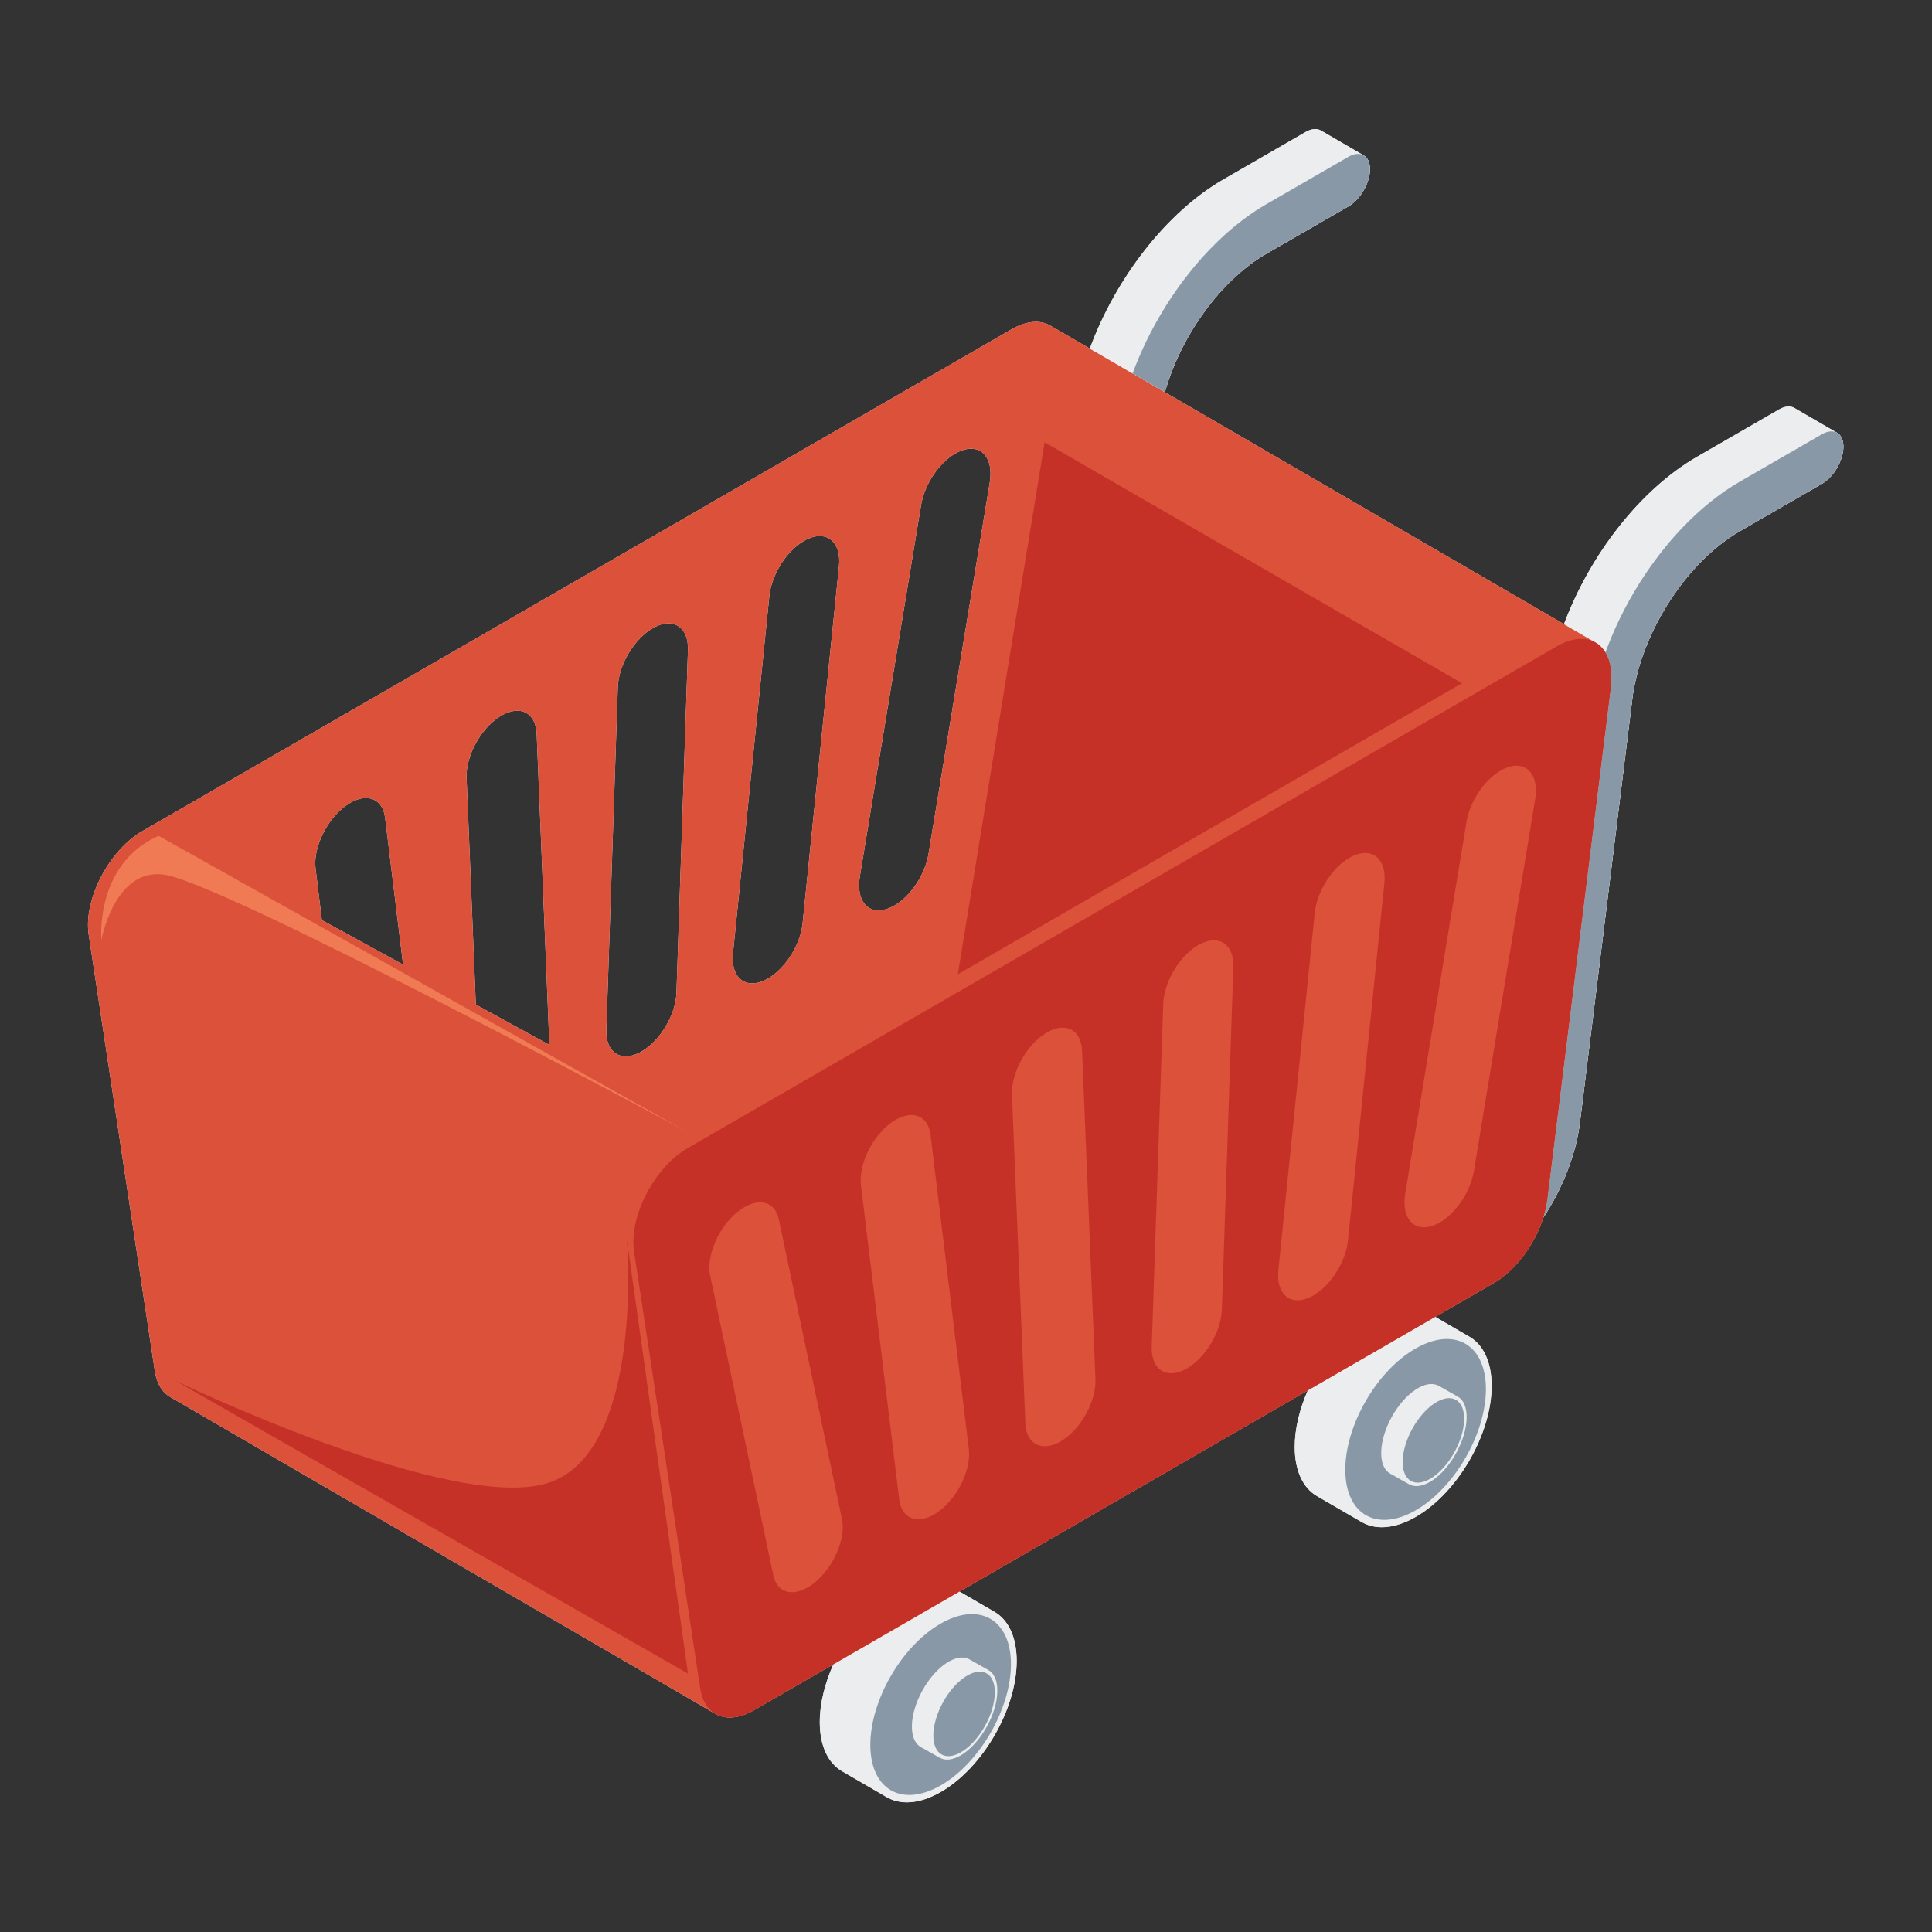 <?xml version="1.0" encoding="utf-8"?>
<!-- Generator: Adobe Illustrator 27.5.0, SVG Export Plug-In . SVG Version: 6.00 Build 0)  -->
<svg version="1.1" id="Capa_1" xmlns="http://www.w3.org/2000/svg" xmlns:xlink="http://www.w3.org/1999/xlink" x="0px" y="0px"
	 viewBox="0 0 2122 2122" style="enable-background:new 0 0 2122 2122;" xml:space="preserve">
<rect x="0" y="0" width="2122" height="2122" fill="#333333" stroke="none"/>
<path style="fill:#EBEDEE;" d="M2017.728,475.36l0.068,0.037l-46.984-27.304c-4.305-2.501-10.273-2.142-16.858,1.66l-90.189,52.071
	c-62.008,35.8-117.237,106.979-145.992,183.683l-438.338-254.735c17.571-62.196,61.43-123.164,111.476-152.058l90.189-52.071
	c13.067-7.544,23.631-25.84,23.588-40.855c-0.021-7.48-2.671-12.725-6.941-15.173l0.058,0.032l-46.984-27.304
	c-4.305-2.501-10.273-2.143-16.858,1.66l-90.189,52.07c-62.575,36.129-118.247,108.285-146.775,185.791l-43.523-25.293
	c-10.811-6.283-25.801-5.495-42.575,4.19L156.333,912.88c-36.765,21.226-64.74,75.164-58.924,113.6l72.654,479.67
	c2.052,13.561,8.07,23.12,16.68,28.122l599.024,348.115l-0.076-0.045c10.967,6.419,26.158,5.424,42.71-4.132l86.94-50.194
	c-9.468,21.075-14.998,43.278-14.941,63.754c0.074,26.327,9.372,44.852,24.366,53.566l49.237,28.614l-1.289-0.821
	c15.276,9.68,36.835,8.793,60.716-4.995c46.12-26.627,83.375-91.182,83.225-144.177c-0.075-26.413-9.431-44.972-24.505-53.652
	l0.139,0.073l-38.432-22.334l382.565-220.875c-9.112,20.684-14.415,42.393-14.358,62.446c0.075,26.328,9.373,44.853,24.366,53.566
	l49.237,28.614l-1.289-0.822c15.276,9.68,36.834,8.793,60.715-4.995c46.12-26.627,83.376-91.182,83.225-144.177
	c-0.075-26.413-9.431-44.971-24.505-53.651l0.139,0.073l-37.592-21.847l64.296-37.121c23.93-13.816,44.946-42.253,54.375-71.803
	c21.078-32.016,35.891-69.089,40.319-104.957l58.013-469.039c10.627-71.141,59.993-146.769,117.537-179.992l90.189-52.071
	c13.066-7.544,23.63-25.84,23.588-40.854C2024.658,483.053,2022.004,477.806,2017.728,475.36z M353.53,1010.641l-6.941-56.804
	c-2.762-22.736,12.111-53.546,33.218-68.843c1.7-1.205,3.329-2.267,4.958-3.259c19.053-10.978,35.768-4.25,38.247,16.715
	l19.69,161.061L353.53,1010.641z M522.594,1103.353l-10.128-249.029c-0.991-23.939,15.44-54.112,36.688-67.427
	c0.567-0.355,1.063-0.637,1.629-0.991c20.682-11.899,37.75-3.188,38.671,20.185l13.953,341.529L522.594,1103.353z M755.607,713.922
	l-12.612,376.401c-0.792,24.295-17.832,52.765-38.362,64.619c-0.543,0.313-1.085,0.626-1.673,0.913
	c-21.257,11.232-37.821,0.081-36.986-24.863l12.612-376.348c0.815-24.4,17.892-52.833,38.519-64.744
	c0.505-0.292,1.009-0.571,1.517-0.842C739.879,677.827,756.443,688.979,755.607,713.922z M921.488,621.899l-39.926,392.118
	c-2.424,23.832-18.974,49.73-38.101,60.773c-1.629,0.94-3.257,1.776-4.931,2.482c-21.127,9.074-36.113-4.497-33.468-30.331
	l39.925-392.117c2.397-23.799,18.965-49.714,38.097-60.761c1.614-0.932,3.246-1.758,4.89-2.468
	C909.101,582.52,924.132,596.066,921.488,621.899z M1087.097,529.928l-67.239,407.886c-3.785,23.056-19.752,46.536-37.569,56.823
	c-2.668,1.541-5.337,2.768-8.052,3.659c-20.861,6.945-34.222-8.919-29.859-35.38l67.239-407.887
	c3.8-23.089,19.797-46.589,37.641-56.892c2.647-1.529,5.331-2.766,8.026-3.669C1078.099,487.552,1091.461,503.415,1087.097,529.928z
	"/>
<path style="fill:#DB513A;" d="M1763.363,716.589c-2.865-4.74-6.578-8.435-10.977-10.964l0.113,0.064l-34.726-20.181
	l-438.338-254.735l-35.454-20.603l-46.984-27.304l-43.523-25.293c-10.811-6.283-25.801-5.495-42.575,4.19L156.333,912.88
	c-36.765,21.226-64.74,75.164-58.924,113.6l72.654,479.67c2.052,13.561,8.07,23.12,16.68,28.122l599.024,348.115l-0.076-0.045
	c10.967,6.419,26.158,5.424,42.71-4.132l86.94-50.194l138.516-79.973l382.565-220.875l139.938-80.793l64.296-37.121
	c23.93-13.816,44.946-42.253,54.375-71.803c2.17-6.801,3.727-13.661,4.563-20.416l69.701-561.859
	C1771.306,738.968,1768.936,725.804,1763.363,716.589z M353.53,1010.641l-6.941-56.804c-2.762-22.736,12.111-53.546,33.218-68.843
	c1.7-1.205,3.329-2.267,4.958-3.259c19.053-10.978,35.768-4.25,38.247,16.715l19.69,161.061L353.53,1010.641z M522.594,1103.353
	l-10.128-249.029c-0.991-23.939,15.44-54.112,36.688-67.427c0.567-0.355,1.063-0.637,1.629-0.991
	c20.682-11.899,37.75-3.188,38.671,20.185l13.953,341.529L522.594,1103.353z M755.607,713.922l-12.612,376.401
	c-0.792,24.295-17.832,52.765-38.362,64.619c-0.543,0.313-1.085,0.626-1.673,0.913c-21.257,11.232-37.821,0.081-36.986-24.863
	l12.612-376.348c0.815-24.4,17.892-52.833,38.519-64.744c0.505-0.292,1.009-0.571,1.517-0.842
	C739.879,677.827,756.443,688.979,755.607,713.922z M921.488,621.899l-39.926,392.118c-2.424,23.832-18.974,49.73-38.101,60.773
	c-1.629,0.94-3.257,1.776-4.931,2.482c-21.127,9.074-36.113-4.497-33.468-30.331l39.925-392.117
	c2.397-23.799,18.965-49.714,38.097-60.761c1.614-0.932,3.246-1.758,4.89-2.468C909.101,582.52,924.132,596.066,921.488,621.899z
	 M1087.097,529.928l-67.239,407.886c-3.785,23.056-19.752,46.536-37.569,56.823c-2.668,1.541-5.337,2.768-8.052,3.659
	c-20.861,6.945-34.222-8.919-29.859-35.38l67.239-407.887c3.8-23.089,19.797-46.589,37.641-56.892
	c2.647-1.529,5.331-2.766,8.026-3.669C1078.099,487.552,1091.461,503.415,1087.097,529.928z"/>
<path style="fill:#EBEDEE;" d="M1092.151,1770.305l0.139,0.073l-38.432-22.334l-138.516,79.973
	c-9.468,21.075-14.998,43.278-14.941,63.754c0.074,26.327,9.372,44.852,24.366,53.566l49.237,28.614l-1.289-0.821
	c15.276,9.68,36.835,8.793,60.716-4.995c46.12-26.627,83.375-91.182,83.225-144.177
	C1116.58,1797.544,1107.224,1778.985,1092.151,1770.305z"/>
<path style="fill:#EBEDEE;" d="M1613.814,1468.15l0.139,0.073l-37.592-21.847l-139.938,80.793
	c-9.112,20.684-14.415,42.393-14.358,62.446c0.075,26.328,9.373,44.853,24.366,53.566l49.237,28.614l-1.289-0.822
	c15.276,9.68,36.834,8.793,60.715-4.995c46.12-26.627,83.376-91.182,83.225-144.177
	C1638.244,1495.388,1628.888,1476.831,1613.814,1468.15z"/>
<path style="fill:#EBEDEE;" d="M2017.728,475.36l0.068,0.037l-46.984-27.304c-4.305-2.501-10.273-2.142-16.858,1.66l-90.189,52.071
	c-62.008,35.8-117.237,106.979-145.992,183.683l34.726,20.181l-0.113-0.064c4.399,2.53,8.112,6.225,10.977,10.964
	c5.573,9.215,7.943,22.379,5.934,38.589l-69.701,561.859c-0.837,6.755-2.393,13.615-4.563,20.416
	c21.078-32.016,35.891-69.089,40.319-104.957l58.013-469.039c10.627-71.141,59.993-146.769,117.537-179.992l90.189-52.071
	c13.066-7.544,23.63-25.84,23.588-40.854C2024.658,483.053,2022.004,477.806,2017.728,475.36z"/>
<path style="fill:#EBEDEE;" d="M1497.745,170.617l0.058,0.032l-46.984-27.304c-4.305-2.501-10.273-2.143-16.858,1.66l-90.189,52.07
	c-62.575,36.129-118.247,108.285-146.775,185.791l46.984,27.304l35.454,20.603c17.571-62.196,61.43-123.164,111.476-152.058
	l90.189-52.071c13.067-7.544,23.631-25.84,23.588-40.855C1504.665,178.309,1502.015,173.064,1497.745,170.617z"/>
<path style="fill:#8998A6;" d="M2017.728,475.36l-0.147-0.081l-0.259-0.14l-0.165-0.082l-0.246-0.12l-0.181-0.082l-0.25-0.109
	l-0.174-0.07l-0.259-0.101l-0.206-0.073l-0.229-0.079l-0.234-0.072l-0.224-0.067l-0.224-0.06l-0.24-0.061l-0.224-0.05l-0.246-0.053
	l-0.24-0.044l-0.236-0.041l-0.247-0.036l-0.237-0.033l-0.252-0.027l-0.246-0.024l-0.283-0.02l-0.204-0.012l-0.327-0.011
	l-0.185-0.005l-0.32,0.001l-0.198,0.002l-0.306,0.011l-0.22,0.009l-0.31,0.022l-0.22,0.017l-0.318,0.034l-0.219,0.024l-0.326,0.044
	l-0.216,0.031l-0.342,0.058l-0.205,0.035l-0.372,0.075l-0.182,0.037l-0.409,0.095l-0.15,0.035l-0.387,0.102l-0.186,0.05
	l-0.414,0.122l-0.153,0.045l-0.377,0.123l-0.21,0.069l-0.421,0.15l-0.153,0.055l-0.535,0.207l-0.05,0.019l-0.474,0.197l-0.125,0.052
	l-0.324,0.145l-0.284,0.127l-0.21,0.099l-0.385,0.184c-0.603,0.295-1.213,0.621-1.828,0.975l-90.189,52.071
	c-21.973,12.686-43.094,29.815-62.489,50.057c-1.109,1.157-2.211,2.323-3.308,3.5c-0.548,0.588-1.095,1.179-1.64,1.773
	c-1.636,1.78-3.26,3.582-4.869,5.405c-1.073,1.216-2.14,2.44-3.2,3.674c-0.614,0.715-1.224,1.433-1.834,2.153
	c-0.97,1.146-1.936,2.299-2.895,3.461c-1.562,1.892-3.109,3.803-4.641,5.733c-1.021,1.286-2.036,2.582-3.043,3.885
	c-2.015,2.607-4.002,5.247-5.96,7.917c-1.958,2.671-3.887,5.373-5.786,8.103c-0.474,0.682-0.947,1.367-1.418,2.053
	c-1.412,2.057-2.808,4.132-4.185,6.221c-1.378,2.09-2.737,4.194-4.078,6.313c-0.447,0.706-0.892,1.414-1.335,2.123
	c-3.789,6.068-7.425,12.25-10.899,18.525c-0.366,0.66-0.729,1.321-1.091,1.983c-3.228,5.909-6.311,11.898-9.238,17.953
	c-0.38,0.785-0.757,1.572-1.13,2.359c-1.053,2.214-2.084,4.436-3.094,6.666c-0.534,1.179-1.064,2.358-1.586,3.541
	c-2.155,4.886-4.204,9.805-6.147,14.751c-0.678,1.726-1.344,3.456-1.995,5.188c-0.218,0.579-0.434,1.159-0.649,1.739
	c-0.294,0.793-0.586,1.587-0.874,2.383c5.573,9.215,7.943,22.379,5.934,38.589l-69.701,561.859
	c-0.837,6.755-2.393,13.615-4.563,20.416c21.078-32.016,35.891-69.089,40.319-104.957l58.013-469.039
	c10.627-71.141,59.993-146.769,117.537-179.992l90.189-52.071c13.066-7.544,23.63-25.84,23.588-40.854
	C2024.658,483.053,2022.004,477.806,2017.728,475.36z"/>
<path style="fill:#8998A6;" d="M1497.337,170.394l-0.189-0.095l-0.227-0.11l-0.203-0.092l-0.219-0.096l-0.219-0.088l-0.218-0.085
	l-0.214-0.076l-0.234-0.081l-0.2-0.062l-0.256-0.077l-0.203-0.054l-0.251-0.065l-0.219-0.049l-0.258-0.055l-0.212-0.039
	l-0.259-0.046l-0.23-0.033l-0.262-0.036l-0.201-0.021l-0.298-0.03l-0.189-0.013l-0.308-0.02l-0.233-0.008l-0.27-0.007l-0.223,0.001
	l-0.305,0.002l-0.168,0.007l-0.358,0.015l-0.148,0.011l-0.383,0.029l-0.16,0.017l-0.367,0.04l-0.225,0.031l-0.316,0.045l-0.234,0.04
	l-0.314,0.054l-0.241,0.049l-0.313,0.064l-0.219,0.051l-0.351,0.083l-0.153,0.041l-0.41,0.109l-0.207,0.061l-0.36,0.107
	l-0.207,0.068l-0.381,0.125l-0.107,0.038l-0.468,0.167l-0.171,0.066l-0.425,0.164l-0.04,0.017l-0.538,0.224l-0.234,0.104
	l-0.969,0.451l-0.111,0.056l-0.493,0.249l-0.037,0.019l-1.181,0.649l-90.189,52.07c-7.533,4.349-14.967,9.221-22.265,14.561
	c-1.217,0.89-2.429,1.793-3.638,2.709c-3.021,2.29-6.019,4.659-8.989,7.105c-1.188,0.978-2.372,1.968-3.551,2.97
	c-1.179,1.002-2.354,2.016-3.524,3.042c-1.17,1.026-2.335,2.063-3.496,3.112c-2.321,2.098-4.623,4.241-6.904,6.428
	c-0.57,0.547-1.139,1.096-1.707,1.648c-1.703,1.656-3.394,3.337-5.073,5.041c-1.12,1.136-2.234,2.283-3.342,3.439
	c-0.554,0.578-1.107,1.16-1.658,1.743c-1.654,1.75-3.295,3.523-4.922,5.318c-0.543,0.598-1.084,1.199-1.623,1.802
	c-1.079,1.206-2.152,2.422-3.219,3.646c-0.779,0.895-1.553,1.796-2.326,2.7c-0.814,0.953-1.625,1.91-2.432,2.874
	c-1.048,1.252-2.089,2.513-3.124,3.783c-2.587,3.175-5.132,6.403-7.633,9.682c-1.001,1.312-1.994,2.631-2.98,3.959
	c-0.986,1.328-1.966,2.663-2.937,4.006c-0.486,0.671-0.97,1.345-1.452,2.02c-8.946,12.528-17.251,25.697-24.786,39.308
	c-0.366,0.66-0.729,1.321-1.091,1.984c-3.228,5.909-6.311,11.898-9.238,17.953c-0.38,0.785-0.757,1.571-1.131,2.358
	c-1.053,2.214-2.084,4.437-3.094,6.667c-0.321,0.71-0.641,1.419-0.957,2.13c-2.385,5.349-4.645,10.739-6.775,16.161
	c-0.678,1.726-1.343,3.455-1.995,5.188c-0.218,0.58-0.434,1.159-0.649,1.739l-0.264,0.713l35.454,20.603
	c17.571-62.196,61.43-123.164,111.476-152.058l90.189-52.071c13.067-7.544,23.631-25.84,23.588-40.855
	c-0.021-7.48-2.671-12.725-6.941-15.173l-0.18-0.1L1497.337,170.394z"/>
<path style="fill:#C63127;" d="M1763.363,716.589c-2.865-4.74-6.578-8.435-10.977-10.964l-0.247-0.141l-0.31-0.172l-0.214-0.116
	l-0.34-0.179l-0.213-0.109l-0.333-0.166l-0.234-0.115l-0.322-0.15l-0.236-0.11l-0.391-0.173l-0.172-0.075l-0.538-0.224l-0.193-0.076
	l-0.421-0.164l-0.198-0.073l-0.395-0.144l-0.216-0.074l-0.374-0.127l-0.257-0.083l-0.327-0.103l-0.292-0.088l-0.314-0.091
	l-0.281-0.079l-0.357-0.095l-0.248-0.064l-0.378-0.092l-0.241-0.058l-0.376-0.083l-0.264-0.057l-0.348-0.069l-0.284-0.056
	l-0.457-0.081l-0.172-0.03l-0.624-0.098l-0.285-0.039l-0.374-0.05l-0.276-0.033l-0.366-0.042l-0.327-0.032l-0.326-0.031
	l-0.332-0.027l-0.341-0.025l-0.312-0.02l-0.365-0.019l-0.302-0.013l-0.382-0.013l-0.299-0.008l-0.388-0.006l-0.29-0.003
	l-0.379,0.003l-0.33,0.003l-0.304,0.008l-0.385,0.01l-0.148,0.007l-0.89,0.045l-0.331,0.021l-0.305,0.024l-0.405,0.032l-0.333,0.032
	l-0.369,0.036l-0.349,0.039l-0.373,0.044l-0.367,0.047l-0.332,0.045l-0.381,0.055l-0.364,0.056l-0.36,0.058l-0.371,0.063
	l-0.357,0.063l-0.399,0.075l-0.331,0.064l-0.41,0.084l-0.343,0.072l-0.286,0.063l-0.927,0.216l-0.244,0.059l-0.436,0.112
	l-0.307,0.079l-0.424,0.115l-0.335,0.092l-0.435,0.125l-0.312,0.091l-0.439,0.133l-0.328,0.101l-0.43,0.136l-0.338,0.11
	l-0.438,0.146l-0.315,0.108l-0.462,0.161l-0.296,0.106l-0.471,0.171l-0.292,0.109l-0.5,0.189l-0.154,0.059
	c-0.597,0.232-1.198,0.477-1.801,0.732l-0.352,0.149l-0.476,0.209l-0.297,0.13l-0.483,0.218l-0.327,0.15l-0.464,0.217l-0.323,0.152
	l-0.464,0.224l-0.361,0.177l-0.448,0.223l-0.34,0.172l-0.458,0.234l-0.377,0.196l-0.433,0.227l-0.366,0.197l-0.463,0.251
	l-0.277,0.153l-0.546,0.304l-0.013,0.006l-0.773,0.44L1289.03,952.881l-533.672,308.115c-17.233,9.95-32.536,27.086-43.331,46.445
	c-2.519,4.517-4.793,9.155-6.789,13.852c-0.428,1.006-0.843,2.015-1.244,3.025c-0.535,1.349-1.048,2.7-1.537,4.054
	c-5.738,15.906-8.159,32.11-6.023,46.223l72.654,479.67c0.07,0.459,0.144,0.911,0.223,1.361l0.07,0.382l0.178,0.943l0.097,0.473
	l0.178,0.834l0.112,0.49l0.188,0.782l0.125,0.496l0.207,0.774l0.129,0.466l0.241,0.811l0.119,0.392l0.325,0.998l0.059,0.182
	l0.413,1.156l0.11,0.287l0.321,0.823l0.17,0.411l0.292,0.69l0.184,0.412l0.305,0.666l0.19,0.399l0.319,0.642l0.203,0.398
	l0.349,0.651l0.185,0.339l0.409,0.708l0.157,0.268l0.58,0.933l0.117,0.177l0.484,0.726l0.227,0.322l0.402,0.559l0.25,0.333
	l0.405,0.524l0.255,0.319l0.421,0.509l0.266,0.313l0.434,0.488l0.264,0.291l0.507,0.531l0.207,0.214l0.742,0.723l0.005,0.005
	l0.751,0.681l0.252,0.215l0.52,0.438l0.322,0.257l0.473,0.368l0.339,0.254l0.487,0.352l0.335,0.234l0.507,0.338l0.34,0.22
	l0.549,0.338l0.304,0.184c10.967,6.419,26.158,5.424,42.71-4.132l86.94-50.194l138.516-79.973l382.565-220.875l139.938-80.793
	l64.296-37.121c23.93-13.816,44.946-42.253,54.375-71.803c2.17-6.801,3.727-13.661,4.563-20.416l69.701-561.859
	C1771.306,738.968,1768.936,725.804,1763.363,716.589z"/>
<path style="fill:#C63127;" d="M603.408,1628.322c-104.318,35.726-410.642-111.709-410.642-111.709l562.871,321.527l-67.006-475.846
	C688.632,1362.295,707.726,1592.597,603.408,1628.322z"/>
<path style="fill:#EF7A54;" d="M174.189,918.049C103.691,949.2,111.313,1032.8,111.313,1032.8s14.361-80.24,69.307-72.07
	c67.903,10.097,575.018,282.945,575.018,282.945L174.189,918.049z"/>
<polygon style="fill:#C63127;" points="1605.787,750.427 1147.344,485.822 1052.016,1070.054 "/>
<path style="fill:#8998A6;" d="M1554.569,1481.273c-42.643,24.62-77.11,84.32-76.972,133.32c0.139,49,34.832,68.77,77.475,44.15
	c42.643-24.62,77.09-84.308,76.951-133.308C1631.884,1476.436,1597.212,1456.652,1554.569,1481.273z"/>
<path style="fill:#8998A6;" d="M1032.906,1783.428c-42.643,24.62-77.111,84.321-76.972,133.321
	c0.139,48.999,34.832,68.77,77.475,44.15c42.643-24.62,77.09-84.308,76.951-133.308
	C1110.22,1778.591,1075.548,1758.808,1032.906,1783.428z"/>
<path style="fill:#EBEDEE;" d="M1085.534,1834.267l0.059,0.03l-20.813-11.743c-6.417-3.622-15.47-2.479-25.613,4.284
	c-20.16,13.441-36.99,43.994-37.585,68.232c-0.295,12.04,3.471,20.26,9.809,23.837l20.814,11.742l-0.544-0.34
	c6.447,4.011,15.727,3.016,26.166-3.944c20.16-13.441,36.981-43.989,37.576-68.225
	C1095.698,1846.06,1091.906,1837.827,1085.534,1834.267z"/>
<path style="fill:#EBEDEE;" d="M1600.996,1533.863l0.058,0.03l-20.813-11.743c-6.417-3.621-15.47-2.479-25.613,4.283
	c-20.16,13.441-36.991,43.994-37.585,68.232c-0.295,12.041,3.472,20.26,9.809,23.836l20.813,11.743l-0.544-0.34
	c6.447,4.011,15.727,3.015,26.166-3.944c20.16-13.441,36.981-43.989,37.575-68.225
	C1611.16,1545.656,1607.368,1537.422,1600.996,1533.863z"/>
<path style="fill:#8998A6;" d="M1057.907,1923.056c18.641-12.427,34.193-40.671,34.743-63.082
	c0.55-22.41-14.111-30.511-32.751-18.084c-18.641,12.427-34.202,40.677-34.752,63.087
	C1024.597,1927.389,1039.267,1935.483,1057.907,1923.056z"/>
<path style="fill:#8998A6;" d="M1573.369,1622.652c18.64-12.428,34.193-40.673,34.743-63.082
	c0.55-22.41-14.111-30.512-32.751-18.084c-18.64,12.427-34.202,40.677-34.752,63.088
	C1540.059,1626.984,1554.729,1635.08,1573.369,1622.652z"/>
<path style="fill:#DB513A;" d="M1486.999,939.71c-1.644,0.71-3.275,1.536-4.889,2.468c-19.132,11.047-35.7,36.962-38.097,60.761
	l-39.926,392.118c-2.645,25.833,12.341,39.404,33.468,30.33c1.674-0.707,3.302-1.543,4.931-2.483
	c19.128-11.043,35.677-36.941,38.102-60.773l39.925-392.117C1523.157,944.181,1508.126,930.635,1486.999,939.71z"/>
<path style="fill:#DB513A;" d="M1656.308,842.585c-2.695,0.904-5.379,2.14-8.025,3.669c-17.844,10.303-33.842,33.802-37.641,56.891
	l-67.239,407.887c-4.363,26.461,8.998,42.324,29.859,35.381c2.716-0.891,5.385-2.12,8.052-3.659
	c17.817-10.287,33.785-33.767,37.57-56.824l67.239-407.886C1690.486,851.53,1677.123,835.666,1656.308,842.585z"/>
<path style="fill:#DB513A;" d="M855.409,1339.178c-3.919-18.634-19.994-23.616-37.81-13.329c-2.641,1.524-5.321,3.385-8.005,5.586
	c-20.832,17.128-34.061,48.344-29.56,69.739l69.328,329.039c3.902,18.618,19.951,23.613,37.767,13.327
	c2.668-1.541,5.381-3.419,8.047-5.635c20.832-17.127,34.06-48.342,29.561-69.686L855.409,1339.178z"/>
<path style="fill:#DB513A;" d="M1317.647,1037.174c-0.509,0.271-1.013,0.551-1.517,0.842
	c-20.627,11.912-37.704,40.343-38.519,64.744l-12.612,376.348c-0.835,24.944,15.729,36.096,36.986,24.863
	c0.588-0.287,1.13-0.6,1.673-0.914c20.53-11.853,37.57-40.324,38.362-64.618l12.612-376.401
	C1355.468,1037.093,1338.903,1025.942,1317.647,1037.174z"/>
<path style="fill:#DB513A;" d="M1022.058,1246.555c-2.522-20.938-19.187-27.699-38.267-16.683c-1.63,0.941-3.28,2.013-4.938,3.217
	c-21.11,15.31-35.969,46.114-33.232,68.84l42.015,344.809c2.55,20.96,19.193,27.695,38.321,16.65
	c1.628-0.94,3.255-1.984,4.928-3.209c21.109-15.311,35.969-46.114,33.187-68.813L1022.058,1246.555z"/>
<path style="fill:#DB513A;" d="M1188.481,1154.219c-0.949-23.353-18.003-32.114-38.677-20.178c-0.53,0.306-1.063,0.628-1.598,0.961
	c-21.251,13.309-37.698,43.52-36.725,67.42l14.702,360.63c0.926,23.303,18.073,32.036,38.603,20.183
	c0.543-0.313,1.131-0.653,1.673-1.017c21.251-13.311,37.698-43.521,36.724-67.42L1188.481,1154.219z"/>
</svg>
